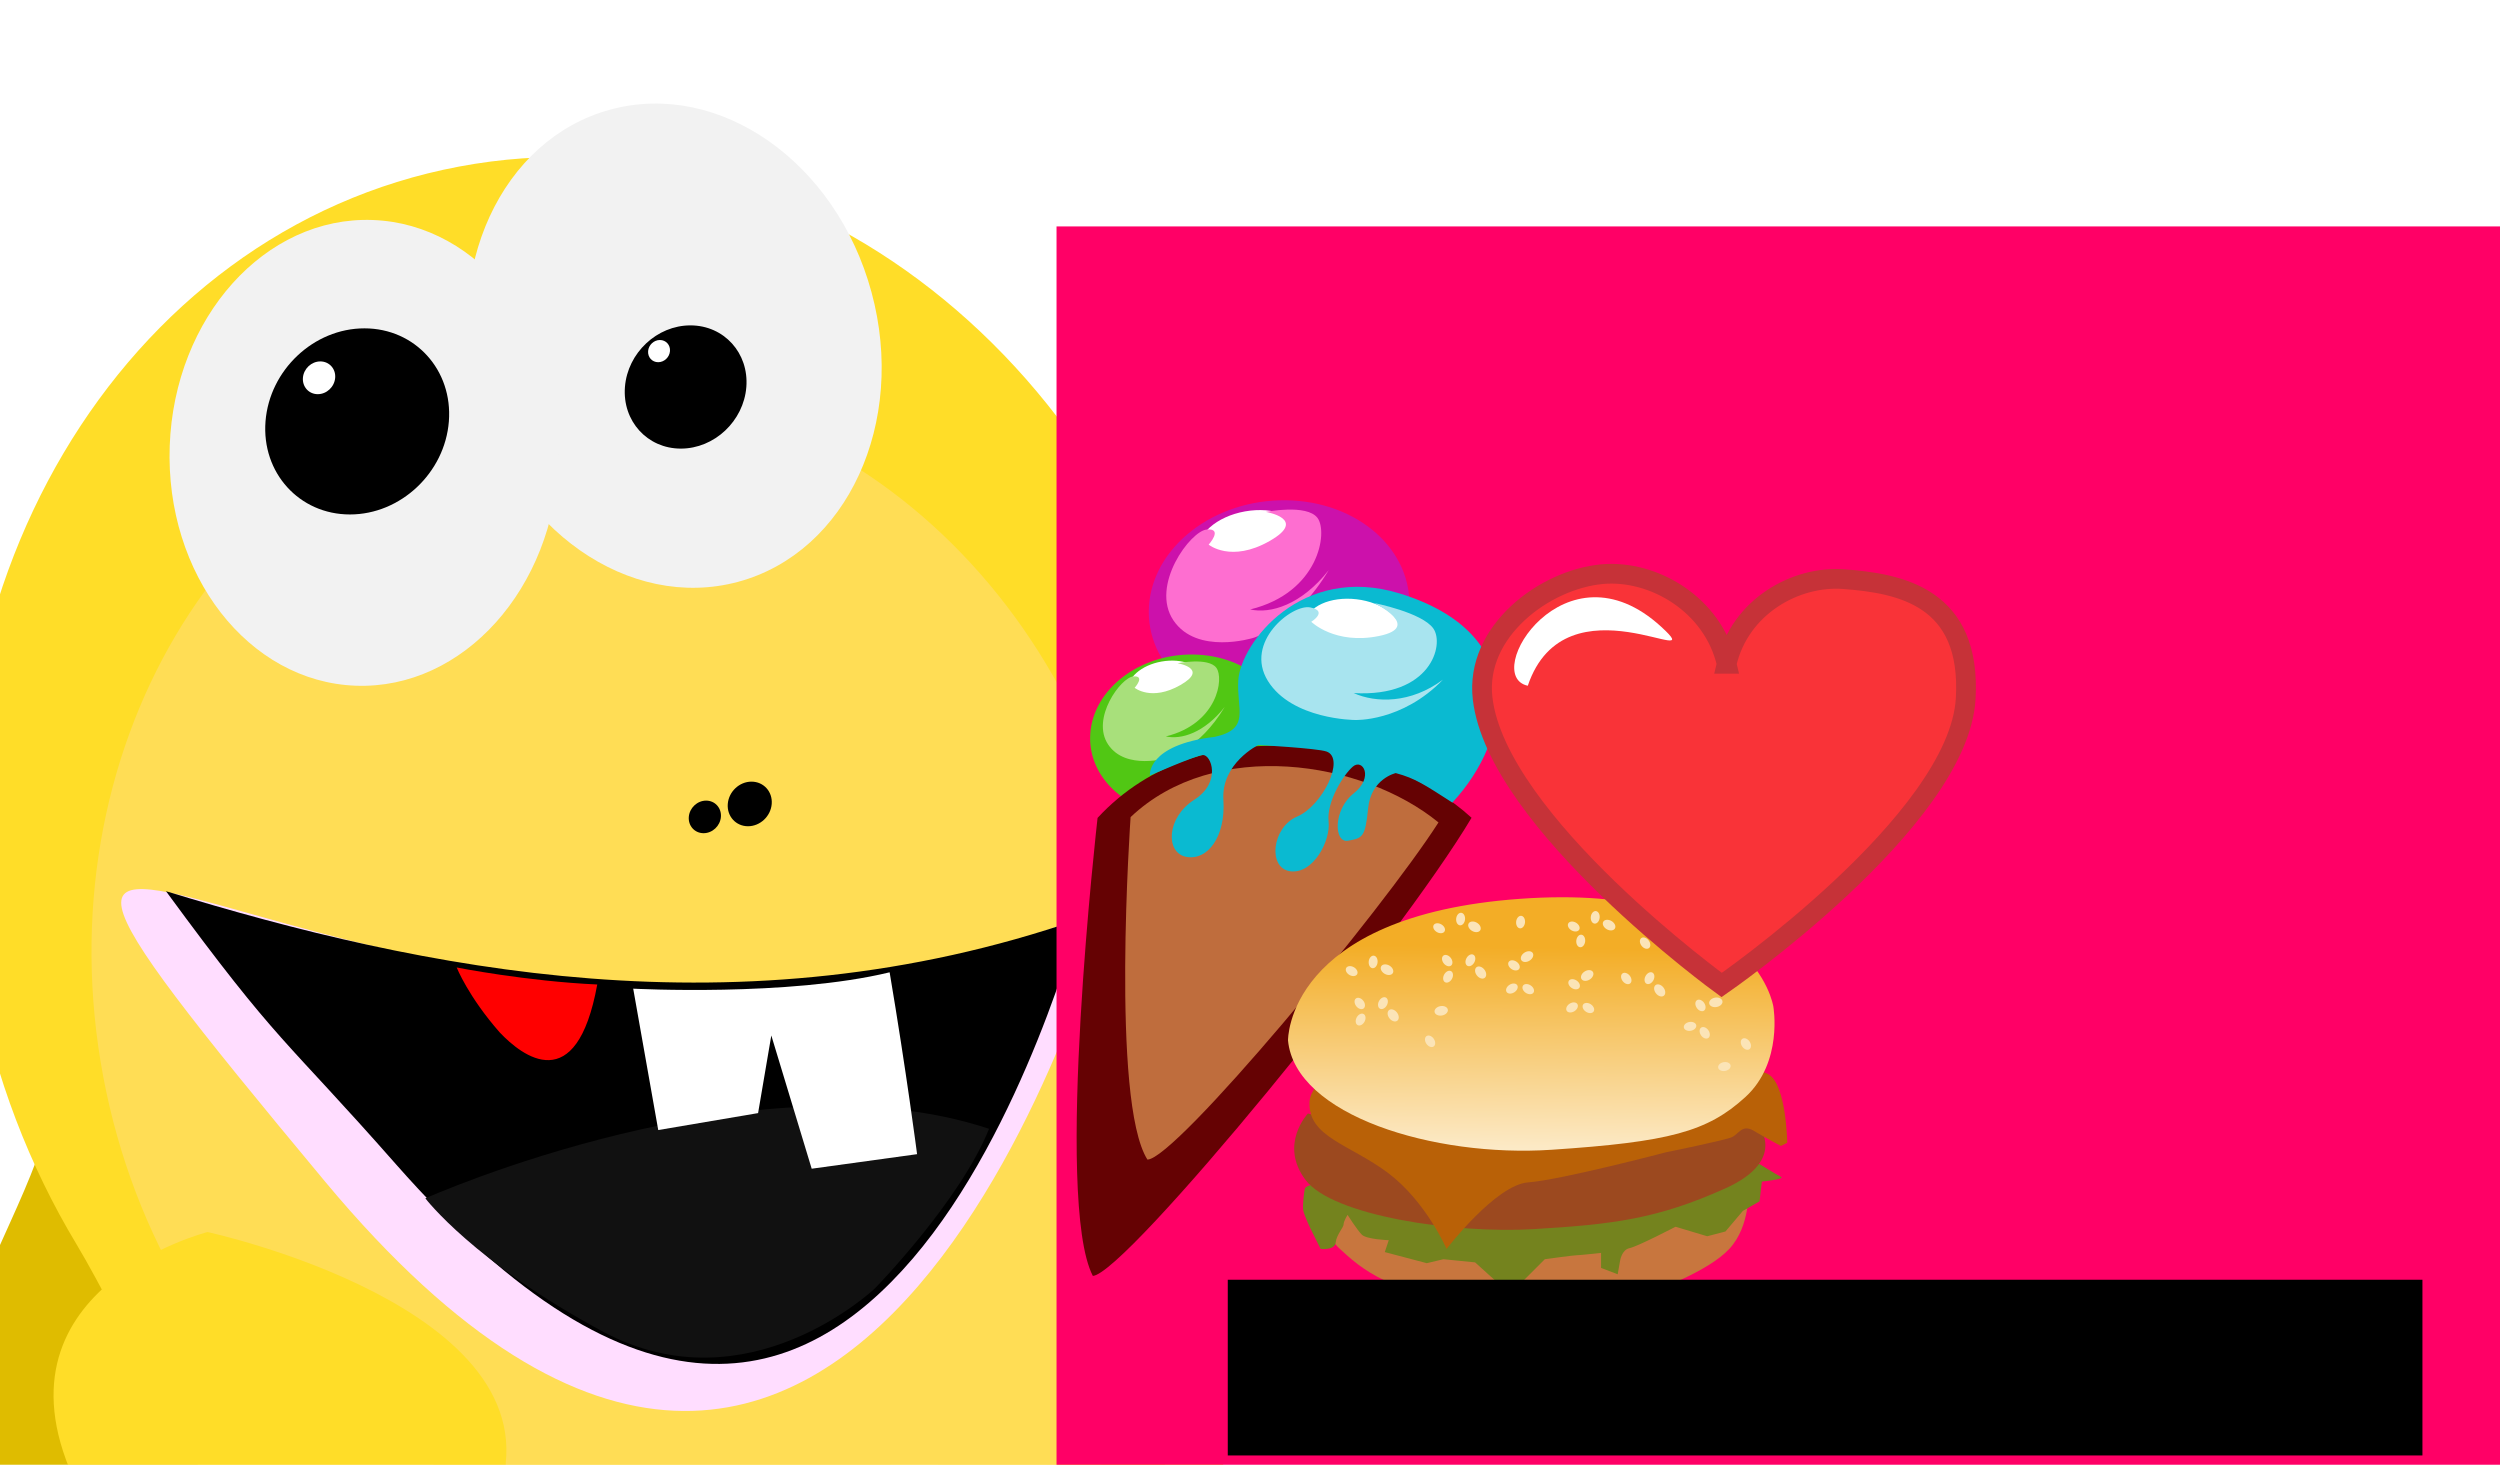 <?xml version="1.0" encoding="UTF-8" standalone="no"?>
<!-- Created with Inkscape (http://www.inkscape.org/) -->

<svg
   xmlns:dc="http://purl.org/dc/elements/1.1/"
   xmlns:cc="http://creativecommons.org/ns#"
   xmlns:rdf="http://www.w3.org/1999/02/22-rdf-syntax-ns#"
   xmlns:svg="http://www.w3.org/2000/svg"
   xmlns="http://www.w3.org/2000/svg"
   xmlns:xlink="http://www.w3.org/1999/xlink"
   xmlns:sodipodi="http://sodipodi.sourceforge.net/DTD/sodipodi-0.dtd"
   xmlns:inkscape="http://www.inkscape.org/namespaces/inkscape"
   width="1024"
   height="600"
   id="svg2985"
   version="1.1"
   inkscape:version="0.48.3.1 r9886"
   sodipodi:docname="presentacion.svg"
   inkscape:export-filename="/home/diego/Mis producciones/juego/pics/presentacion.png"
   inkscape:export-xdpi="90"
   inkscape:export-ydpi="90">
  <defs
     id="defs2987">
    <linearGradient
       id="linearGradient4566">
      <stop
         style="stop-color:#931be4;stop-opacity:1;"
         offset="0"
         id="stop4568" />
      <stop
         style="stop-color:#000000;stop-opacity:1;"
         offset="1"
         id="stop4570" />
    </linearGradient>
    <filter
       id="filter4347"
       inkscape:label="Drop Shadow"
       color-interpolation-filters="sRGB">
      <feFlood
         id="feFlood4349"
         flood-opacity="0.465"
         flood-color="rgb(0,0,0)"
         result="flood" />
      <feComposite
         id="feComposite4351"
         in2="SourceGraphic"
         in="flood"
         operator="in"
         result="composite1" />
      <feGaussianBlur
         id="feGaussianBlur4353"
         stdDeviation="1"
         result="blur" />
      <feOffset
         id="feOffset4355"
         dx="0.7"
         dy="1.2"
         result="offset" />
      <feComposite
         id="feComposite4357"
         in2="offset"
         in="SourceGraphic"
         operator="over"
         result="composite2" />
    </filter>
    <filter
       color-interpolation-filters="sRGB"
       id="filter4347-9"
       inkscape:label="Drop Shadow">
      <feFlood
         id="feFlood4349-7"
         flood-opacity="0.465"
         flood-color="rgb(0,0,0)"
         result="flood" />
      <feComposite
         id="feComposite4351-4"
         in2="SourceGraphic"
         in="flood"
         operator="in"
         result="composite1" />
      <feGaussianBlur
         id="feGaussianBlur4353-1"
         stdDeviation="1"
         result="blur" />
      <feOffset
         id="feOffset4355-5"
         dx="0.7"
         dy="1.2"
         result="offset" />
      <feComposite
         id="feComposite4357-5"
         in2="offset"
         in="SourceGraphic"
         operator="over"
         result="composite2" />
    </filter>
    <filter
       color-interpolation-filters="sRGB"
       id="filter4347-1"
       inkscape:label="Drop Shadow">
      <feFlood
         id="feFlood4349-9"
         flood-opacity="0.465"
         flood-color="rgb(0,0,0)"
         result="flood" />
      <feComposite
         id="feComposite4351-2"
         in2="SourceGraphic"
         in="flood"
         operator="in"
         result="composite1" />
      <feGaussianBlur
         id="feGaussianBlur4353-2"
         stdDeviation="1"
         result="blur" />
      <feOffset
         id="feOffset4355-7"
         dx="0.7"
         dy="1.2"
         result="offset" />
      <feComposite
         id="feComposite4357-6"
         in2="offset"
         in="SourceGraphic"
         operator="over"
         result="composite2" />
    </filter>
    <linearGradient
       inkscape:collect="always"
       xlink:href="#linearGradient4566"
       id="linearGradient4572"
       x1="529.362"
       y1="715.197"
       x2="526.829"
       y2="360.6"
       gradientUnits="userSpaceOnUse"
       gradientTransform="matrix(1.061,0,0,1.061,-18.565,49.621)" />
    <linearGradient
       inkscape:collect="always"
       xlink:href="#linearGradient4566"
       id="linearGradient4582"
       x1="0"
       y1="351.736"
       x2="182.364"
       y2="351.736"
       gradientUnits="userSpaceOnUse"
       gradientTransform="matrix(1.061,0,0,1.061,-18.565,49.621)" />
    <linearGradient
       inkscape:collect="always"
       xlink:href="#linearGradient4566-6"
       id="linearGradient4582-0"
       x1="0"
       y1="351.736"
       x2="182.364"
       y2="351.736"
       gradientUnits="userSpaceOnUse" />
    <linearGradient
       id="linearGradient4566-6">
      <stop
         style="stop-color:#931be4;stop-opacity:1;"
         offset="0"
         id="stop4568-2" />
      <stop
         style="stop-color:#000000;stop-opacity:1;"
         offset="1"
         id="stop4570-9" />
    </linearGradient>
    <linearGradient
       inkscape:collect="always"
       xlink:href="#linearGradient4566-6"
       id="linearGradient4626"
       x1="1081.52"
       y1="-148.499"
       x2="30.394"
       y2="750.657"
       gradientUnits="userSpaceOnUse"
       gradientTransform="matrix(1.061,0,0,1.061,-18.565,49.621)" />
    <linearGradient
       inkscape:collect="always"
       xlink:href="#linearGradient4566-4"
       id="linearGradient4582-3"
       x1="0"
       y1="351.736"
       x2="182.364"
       y2="351.736"
       gradientUnits="userSpaceOnUse"
       gradientTransform="matrix(1.061,0,0,1.061,-18.565,49.621)" />
    <linearGradient
       id="linearGradient4566-4">
      <stop
         style="stop-color:#931be4;stop-opacity:1;"
         offset="0"
         id="stop4568-9" />
      <stop
         style="stop-color:#000000;stop-opacity:1;"
         offset="1"
         id="stop4570-5" />
    </linearGradient>
    <linearGradient
       y2="361.336"
       x2="233.565"
       y1="351.736"
       x1="0"
       gradientTransform="matrix(-1.061,0,0,1.061,1081.028,50.341)"
       gradientUnits="userSpaceOnUse"
       id="linearGradient4643"
       xlink:href="#linearGradient4566-4"
       inkscape:collect="always" />
    <filter
       color-interpolation-filters="sRGB"
       inkscape:collect="always"
       id="filter3897"
       x="-0.102"
       width="1.204"
       y="-0.095"
       height="1.19">
      <feGaussianBlur
         inkscape:collect="always"
         stdDeviation="2.455"
         id="feGaussianBlur3899" />
    </filter>
    <filter
       color-interpolation-filters="sRGB"
       inkscape:collect="always"
       id="filter3947">
      <feGaussianBlur
         inkscape:collect="always"
         stdDeviation="1.499"
         id="feGaussianBlur3949" />
    </filter>
    <linearGradient
       y2="393.791"
       x2="377.857"
       y1="148.076"
       x1="381.429"
       gradientTransform="translate(1.429,41.429)"
       gradientUnits="userSpaceOnUse"
       id="linearGradient4682"
       xlink:href="#linearGradient4453"
       inkscape:collect="always" />
    <linearGradient
       gradientTransform="translate(1.429,41.429)"
       gradientUnits="userSpaceOnUse"
       y2="393.791"
       x2="377.857"
       y1="148.076"
       x1="381.429"
       id="linearGradient4459"
       xlink:href="#linearGradient4453"
       inkscape:collect="always" />
    <linearGradient
       id="linearGradient4453">
      <stop
         id="stop4455"
         offset="0"
         style="stop-color:#f3ad26;stop-opacity:1;" />
      <stop
         id="stop4457"
         offset="1"
         style="stop-color:#ffffff;stop-opacity:1;" />
    </linearGradient>
    <linearGradient
       gradientTransform="translate(1.429,41.429)"
       gradientUnits="userSpaceOnUse"
       y2="393.791"
       x2="377.857"
       y1="148.076"
       x1="381.429"
       id="linearGradient4459-5"
       xlink:href="#linearGradient4453-9"
       inkscape:collect="always" />
    <linearGradient
       id="linearGradient4453-9">
      <stop
         id="stop4455-2"
         offset="0"
         style="stop-color:#f3ad26;stop-opacity:1;" />
      <stop
         id="stop4457-4"
         offset="1"
         style="stop-color:#ffffff;stop-opacity:1;" />
    </linearGradient>
    <linearGradient
       y2="393.791"
       x2="377.857"
       y1="148.076"
       x1="381.429"
       gradientTransform="translate(1.429,41.429)"
       gradientUnits="userSpaceOnUse"
       id="linearGradient4682-85"
       xlink:href="#linearGradient4453-5"
       inkscape:collect="always" />
    <linearGradient
       gradientTransform="translate(1.429,41.429)"
       gradientUnits="userSpaceOnUse"
       y2="393.791"
       x2="377.857"
       y1="148.076"
       x1="381.429"
       id="linearGradient4459-2"
       xlink:href="#linearGradient4453-5"
       inkscape:collect="always" />
    <linearGradient
       id="linearGradient4453-5">
      <stop
         id="stop4455-8"
         offset="0"
         style="stop-color:#f3ad26;stop-opacity:1;" />
      <stop
         id="stop4457-6"
         offset="1"
         style="stop-color:#ffffff;stop-opacity:1;" />
    </linearGradient>
    <filter
       id="filter3411"
       style="color-interpolation-filters:sRGB;"
       inkscape:label="Drop Shadow">
      <feFlood
         id="feFlood3413"
         flood-opacity="0.594"
         flood-color="rgb(0,0,0)"
         result="flood" />
      <feComposite
         id="feComposite3415"
         in2="SourceGraphic"
         in="flood"
         operator="in"
         result="composite1" />
      <feGaussianBlur
         id="feGaussianBlur3417"
         in="composite"
         stdDeviation="1"
         result="blur" />
      <feOffset
         id="feOffset3419"
         dx="3.2"
         dy="3.9"
         result="offset" />
      <feComposite
         id="feComposite3421"
         in2="offset"
         in="SourceGraphic"
         operator="over"
         result="composite2" />
    </filter>
    <linearGradient
       inkscape:collect="always"
       xlink:href="#linearGradient4453-9"
       id="linearGradient3252"
       gradientUnits="userSpaceOnUse"
       gradientTransform="translate(1.429,41.429)"
       x1="381.429"
       y1="148.076"
       x2="377.857"
       y2="393.791" />
    <filter
       id="filter3353"
       style="color-interpolation-filters:sRGB;"
       inkscape:label="Drop Shadow">
      <feFlood
         id="feFlood3355"
         flood-opacity="0.731"
         flood-color="rgb(0,0,0)"
         result="flood" />
      <feComposite
         id="feComposite3357"
         in2="SourceGraphic"
         in="flood"
         operator="in"
         result="composite1" />
      <feGaussianBlur
         id="feGaussianBlur3359"
         in="composite"
         stdDeviation="12"
         result="blur" />
      <feOffset
         id="feOffset3361"
         dx="2"
         dy="6"
         result="offset" />
      <feComposite
         id="feComposite3363"
         in2="offset"
         in="SourceGraphic"
         operator="over"
         result="composite2" />
    </filter>
  </defs>
  <sodipodi:namedview
     id="base"
     pagecolor="#ffffff"
     bordercolor="#666666"
     borderopacity="1.0"
     inkscape:pageopacity="0.0"
     inkscape:pageshadow="2"
     inkscape:zoom="0.31361056"
     inkscape:cx="480.81096"
     inkscape:cy="246.15532"
     inkscape:current-layer="g3145"
     inkscape:document-units="px"
     showgrid="false"
     inkscape:window-width="1278"
     inkscape:window-height="727"
     inkscape:window-x="0"
     inkscape:window-y="25"
     inkscape:window-maximized="1"
     showguides="true"
     inkscape:guide-bbox="true"
     inkscape:snap-from-guide="false"
     objecttolerance="5"
     gridtolerance="10"
     guidetolerance="5">
    <sodipodi:guide
       orientation="1,0"
       position="0,337.999"
       id="guide3254" />
    <sodipodi:guide
       orientation="0,1"
       position="158.636,0.797"
       id="guide3258" />
    <sodipodi:guide
       orientation="1,0"
       position="1024.36,382.64"
       id="guide3260" />
    <sodipodi:guide
       orientation="0,1"
       position="424.093,602.658"
       id="guide3149" />
  </sodipodi:namedview>
  <g
     id="layer1"
     inkscape:label="Layer 1"
     inkscape:groupmode="layer"
     transform="translate(0,-168)">
    <g
       id="g3145"
       transform="translate(-0.447,18.537)">
      <g
         transform="matrix(1.828,-0.344,0.344,1.828,-870.91,-130.06)"
         id="g3074"
         style="filter:url(#filter3353)">
        <path
           style="fill:#ffdd28;fill-opacity:1;stroke:none"
           d="m 616.428,500.139 c 0,0 43.588,3.21 32.691,49.754 -10.897,46.544 -19.07,56.173 -19.07,56.173 l -5.448,33.704 c 0,0 36.777,20.864 17.708,38.519 -19.07,17.655 -29.967,8.025 -34.053,8.025 -36.887,5.362 -82.495,5.025 -64.019,-27.284 18.172,-36.662 36.648,-68.408 27.242,-91.482 -16.345,-36.914 44.95,-67.408 44.95,-67.408 z"
           id="path3784"
           inkscape:connector-curvature="0"
           sodipodi:nodetypes="csccscccc" />
        <path
           style="fill:#ffce05;fill-opacity:1;stroke:none;filter:url(#filter3947)"
           d="m 590.158,574.445 -2.889,13.619 -2.063,6.19 28.889,-7.016 c 0,0 14.857,-7.016 17.333,-9.079 2.476,-2.063 19.397,-18.571 20.635,-21.048 1.238,-2.476 11.556,-23.936 11.556,-23.936 0,0 13.206,-25.587 13.206,-28.889 0,-3.302 3.714,-9.079 1.238,-21.048 -2.476,-11.968 -6.19,-17.333 -6.19,-17.333 0,0 -9.079,12.794 -9.492,14.444 -0.413,1.651 -8.667,41.27 -21.46,54.889 -12.794,13.619 -28.063,25.587 -31.365,28.063 -3.302,2.476 -19.397,11.143 -19.397,11.143 z"
           id="path3901"
           inkscape:connector-curvature="0"
           transform="matrix(0.896,0,0,0.846,39.057,120.947)" />
        <path
           style="fill:#dfbc00;fill-opacity:1;stroke:none"
           d="m 547.681,603.542 c -16.174,19.851 -116.484,33.234 -151.797,4.485 -35.313,-28.749 -36.904,-54.113 -29.308,-85.282 7.596,-31.17 62.8,-61.589 15.547,-109.86 -47.253,-48.271 -80.897,21.263 -80.897,21.263 0,0 1.933,-33.957 15.418,-49.088 15.356,-17.229 45.959,-27.926 71.802,-9.935 25.844,17.991 65.397,46.698 48.303,110.112 -12.012,44.564 121.561,-2.627 142.602,42.264 11.442,24.412 -31.671,76.041 -31.671,76.041 z"
           id="path4079"
           inkscape:connector-curvature="0"
           sodipodi:nodetypes="cssscssssc" />
        <path
           style="fill:#ffdd28;fill-opacity:1;fill-rule:evenodd;stroke:none"
           d="m 660.647,439.666 c 0,21.623 -3.848,42.222 -10.806,60.959 -6.958,18.736 -16.072,64.257 -28.514,78.427 -12.442,14.17 -30.122,22.773 -46.574,30.697 -16.451,7.925 -30.719,3.713 -49.705,3.713 -18.986,0 -40.893,7.077 -57.344,-0.848 -16.451,-7.925 -28.402,-19.392 -40.844,-33.562 -12.442,-14.17 -23.466,-59.691 -30.424,-78.427 -6.958,-18.736 -10.806,-39.336 -10.806,-60.959 0,-21.623 3.848,-42.222 10.806,-60.959 6.958,-18.736 17.027,-35.609 29.469,-49.779 12.442,-14.17 27.257,-25.637 43.709,-33.562 16.451,-7.925 34.539,-12.307 53.525,-12.307 18.986,0 37.073,4.382 53.525,12.307 16.451,7.925 31.267,19.392 43.709,33.562 12.442,14.17 22.511,31.043 29.469,49.779 6.958,18.736 10.806,39.336 10.806,60.959 z"
           id="path2993"
           inkscape:connector-curvature="0"
           sodipodi:nodetypes="sssssssssssssssss" />
        <path
           style="fill:#ffdd55;fill-opacity:1;fill-rule:evenodd;stroke:none"
           d="m 638.934,465.516 c 0,18.072 -3.216,35.289 -9.032,50.949 -5.816,15.66 -13.433,53.706 -23.832,65.549 -10.399,11.843 -25.176,19.033 -38.926,25.657 -13.75,6.624 -25.675,3.103 -41.543,3.103 -15.868,0 -34.178,5.915 -47.928,-0.709 -13.75,-6.623 -23.738,-16.208 -34.137,-28.051 -10.399,-11.843 -19.613,-49.889 -25.428,-65.549 -5.816,-15.66 -9.032,-32.877 -9.032,-50.949 0,-18.072 3.216,-35.289 9.032,-50.949 5.816,-15.66 14.231,-29.762 24.63,-41.606 10.399,-11.843 22.782,-21.428 36.532,-28.051 13.75,-6.623 28.867,-10.286 44.736,-10.286 15.868,0 30.986,3.663 44.736,10.286 13.75,6.624 26.133,16.208 36.532,28.051 10.399,11.843 18.815,25.946 24.63,41.606 5.816,15.66 9.032,32.877 9.032,50.949 z"
           id="path2993-9"
           inkscape:connector-curvature="0"
           sodipodi:nodetypes="sssssssssssssssss" />
        <path
           style="fill:#ffd11b;fill-opacity:1;stroke:none;filter:url(#filter3897)"
           d="m 469.654,482.998 c 0,0 5.778,46.635 27.651,54.063 21.873,7.428 8.667,5.778 8.667,5.778 0,0 -28.889,5.365 -40.444,-0.825 -11.556,-6.19 -12.794,-21.873 -13.206,-25.587 -0.413,-3.714 0.413,-28.889 0.825,-30.54 0.413,-1.651 16.508,-2.889 16.508,-2.889 z"
           id="path3891"
           inkscape:connector-curvature="0"
           transform="matrix(0.896,0,0,0.896,58.655,127.596)" />
        <path
           style="fill:#ffdd28;fill-opacity:1;stroke:none"
           d="m 425.321,503.388 c 0,0 -51.359,3.21 -38.519,49.754 12.84,46.544 22.469,56.173 22.469,56.173 l 6.42,33.704 c 0,0 -43.334,20.864 -20.864,38.519 22.469,17.654 35.309,8.025 40.124,8.025 43.464,5.362 97.202,5.025 75.433,-27.284 -21.412,-36.662 -43.182,-68.408 -32.099,-91.482 19.259,-36.914 -52.964,-67.408 -52.964,-67.408 z"
           id="path3784-7"
           inkscape:connector-curvature="0"
           sodipodi:nodetypes="csccscccc" />
        <path
           style="fill:#f2f2f2;fill-opacity:1;stroke:none"
           d="m 607.279,327.062 c 1.165,14.828 -2.801,28.647 -10.155,39.002 -7.354,10.355 -18.095,17.246 -30.481,18.219 -12.386,0.973 -24.071,-4.157 -32.951,-13.237 -8.88,-9.08 -14.955,-22.11 -16.119,-36.938 -1.165,-14.828 2.801,-28.647 10.155,-39.002 7.354,-10.355 18.095,-17.246 30.481,-18.219 12.386,-0.973 24.071,4.157 32.951,13.237 8.88,9.08 14.955,22.11 16.119,36.938 z"
           id="path3804"
           inkscape:connector-curvature="0"
           sodipodi:nodetypes="sssssssss" />
        <path
           style="fill:#f2f2f2;fill-opacity:1;stroke:none"
           d="m 532.761,350.596 c -3.123,13.82 -10.63,25.275 -20.242,32.622 -9.612,7.347 -21.329,10.587 -32.873,7.979 -11.544,-2.609 -20.729,-10.572 -26.248,-21.339 -5.518,-10.766 -7.37,-24.336 -4.247,-38.156 3.123,-13.82 10.63,-25.275 20.242,-32.622 9.612,-7.347 21.329,-10.587 32.873,-7.979 11.544,2.609 20.729,10.572 26.248,21.339 5.518,10.766 7.37,24.336 4.247,38.156 z"
           id="path3804-3"
           inkscape:connector-curvature="0"
           sodipodi:nodetypes="sssssssss" />
        <path
           style="fill:#000000;fill-opacity:1;stroke:none"
           d="m 576.329,342.466 c -0.981,3.628 -3.34,6.634 -6.36,8.563 -3.02,1.929 -6.701,2.779 -10.328,2.094 -3.627,-0.685 -6.513,-2.775 -8.247,-5.601 -1.734,-2.826 -2.316,-6.388 -1.334,-10.016 0.981,-3.628 3.34,-6.634 6.36,-8.563 3.02,-1.929 6.701,-2.779 10.328,-2.094 3.627,0.685 6.513,2.775 8.247,5.601 1.734,2.826 2.316,6.388 1.334,10.016 z"
           id="path3804-3-6"
           inkscape:connector-curvature="0"
           sodipodi:nodetypes="sssssssss" />
        <path
           style="fill:#000000;fill-opacity:1;stroke:none"
           d="m 510.552,337.803 c -1.482,5.479 -5.044,10.02 -9.605,12.933 -4.561,2.913 -10.121,4.197 -15.599,3.163 -5.478,-1.034 -9.836,-4.191 -12.455,-8.46 -2.619,-4.268 -3.497,-9.648 -2.015,-15.127 1.482,-5.479 5.044,-10.02 9.605,-12.933 4.561,-2.913 10.121,-4.197 15.599,-3.163 5.478,1.034 9.836,4.191 12.455,8.46 2.619,4.268 3.497,9.648 2.015,15.127 z"
           id="path3804-3-6-2"
           inkscape:connector-curvature="0"
           sodipodi:nodetypes="sssssssss" />
        <path
           style="fill:#ffddff;fill-opacity:1;stroke:none"
           d="M 633.592,469.588 C 469.061,505.594 362.816,335.729 452.799,497.243 542.782,658.758 633.592,469.588 633.592,469.588 z"
           id="path3861"
           inkscape:connector-curvature="0"
           sodipodi:nodetypes="csc" />
        <path
           style="fill:#000000;fill-opacity:1;stroke:none"
           d="m 626.64,471.19 c -78.307,11.575 -144.487,-16.019 -196.436,-43.257 18.27,38.165 19.474,36.159 38.62,68.413 41.399,69.743 78.763,64.987 108.014,41.506 29.251,-23.481 49.803,-66.662 49.803,-66.662 z"
           id="path3861-8"
           inkscape:connector-curvature="0"
           sodipodi:nodetypes="ccssc" />
        <path
           style="fill:#ff0000;fill-opacity:1;stroke:none"
           d="m 490.008,456.284 c 0,0 14.487,5.811 29.726,9.406 -9.135,23.857 -19.18,12.42 -23.051,6.41 -5.353,-9.023 -6.675,-15.815 -6.675,-15.815 z"
           id="path4023-9"
           inkscape:connector-curvature="0"
           sodipodi:nodetypes="cccc"
           inkscape:transform-center-x="6.1989162"
           inkscape:transform-center-y="11.745422" />
        <path
           style="fill:#111111;fill-opacity:1;stroke:none"
           d="m 473.824,504.966 c 0,0 77.354,-18.459 124.821,7.911 -9.23,14.504 -31.205,29.887 -31.205,29.887 0,0 -32.463,20.992 -60.652,-1.758 -25.052,-20.217 -32.963,-36.04 -32.963,-36.04 z"
           id="path4023"
           inkscape:connector-curvature="0"
           sodipodi:nodetypes="cccsc" />
        <path
           style="fill:#ffffff;fill-opacity:1;stroke:none"
           d="m 487.726,323.725 c -0.261,0.964 -0.888,1.763 -1.69,2.276 -0.803,0.513 -1.781,0.739 -2.745,0.557 -0.964,-0.182 -1.731,-0.738 -2.192,-1.489 -0.461,-0.751 -0.615,-1.698 -0.355,-2.662 0.261,-0.964 0.888,-1.763 1.69,-2.276 0.803,-0.513 1.781,-0.739 2.745,-0.557 0.964,0.182 1.731,0.738 2.192,1.489 0.461,0.751 0.615,1.698 0.355,2.662 z"
           id="path3804-3-6-2-8"
           inkscape:connector-curvature="0"
           sodipodi:nodetypes="sssssssss"
           inkscape:transform-center-x="-2.6044817"
           inkscape:transform-center-y="11.405817" />
        <path
           style="fill:#ffffff;fill-opacity:1;stroke:none"
           d="m 561.267,331.584 c -0.177,0.654 -0.602,1.195 -1.146,1.543 -0.544,0.347 -1.207,0.501 -1.861,0.377 -0.653,-0.123 -1.173,-0.5 -1.486,-1.009 -0.312,-0.509 -0.417,-1.151 -0.24,-1.805 0.177,-0.654 0.602,-1.195 1.146,-1.543 0.544,-0.347 1.207,-0.501 1.861,-0.377 0.653,0.123 1.173,0.5 1.486,1.009 0.312,0.509 0.417,1.151 0.24,1.805 z"
           id="path3804-3-6-2-8-3"
           inkscape:connector-curvature="0"
           sodipodi:nodetypes="sssssssss"
           inkscape:transform-center-x="-1.765433"
           inkscape:transform-center-y="7.7313597" />
        <path
           style="fill:#000000;fill-opacity:1;stroke:none"
           d="m 553.317,434.46 c -0.259,0.959 -0.883,1.754 -1.682,2.264 -0.798,0.51 -1.772,0.735 -2.731,0.554 -0.959,-0.181 -1.722,-0.734 -2.181,-1.481 -0.458,-0.747 -0.612,-1.689 -0.353,-2.648 0.259,-0.959 0.883,-1.754 1.682,-2.264 0.798,-0.51 1.772,-0.735 2.731,-0.554 0.959,0.181 1.722,0.734 2.18,1.481 0.458,0.747 0.612,1.689 0.353,2.648 z"
           id="path3804-3-6-1"
           inkscape:connector-curvature="0"
           sodipodi:nodetypes="sssssssss" />
        <path
           style="fill:#000000;fill-opacity:1;stroke:none"
           d="m 564.841,433.724 c -0.355,1.313 -1.209,2.401 -2.302,3.1 -1.093,0.698 -2.426,1.006 -3.738,0.758 -1.313,-0.248 -2.357,-1.005 -2.985,-2.027 -0.628,-1.023 -0.838,-2.312 -0.483,-3.625 0.355,-1.313 1.209,-2.401 2.302,-3.1 1.093,-0.698 2.426,-1.006 3.739,-0.758 1.313,0.248 2.357,1.005 2.985,2.027 0.628,1.023 0.838,2.312 0.483,3.625 z"
           id="path3804-3-6-1-3"
           inkscape:connector-curvature="0"
           sodipodi:nodetypes="sssssssss" />
        <path
           style="fill:#ffffff;fill-opacity:1;stroke:none"
           d="m 527.345,468.058 -0.34,31.615 22.297,0.398 6.023,-16.259 3.312,30.476 23.4,1.145 c 0,0 1.057,-18.484 1.466,-40.474 -22.87,1.192 -56.158,-6.902 -56.158,-6.902 z"
           id="path3881"
           inkscape:connector-curvature="0"
           sodipodi:nodetypes="cccccccc" />
      </g>
      <flowRoot
         transform="matrix(2.327,0,0,2.327,-959.305,1043.313)"
         style="font-size:40px;font-style:normal;font-weight:normal;line-height:125%;letter-spacing:0px;word-spacing:0px;fill:#ff0066;fill-opacity:1;stroke:none;filter:url(#filter3411);font-family:Sans"
         id="flowRoot3096"
         xml:space="preserve"><flowRegion
           id="flowRegion3098"><rect
             style="fill:#ff0066;fill-opacity:1"
             y="-369.621"
             x="595.213"
             height="652.814"
             width="1828.841"
             id="rect3100" /></flowRegion><flowPara
           style="font-size:56px;font-style:normal;font-variant:normal;font-weight:normal;font-stretch:normal;fill:#ff0066;fill-opacity:1;font-family:Aldo the Apache;-inkscape-font-specification:Aldo the Apache"
           id="flowPara3102">OSO GORDO</flowPara></flowRoot>      <g
         inkscape:label="Capa 1"
         id="layer1-0"
         transform="matrix(3.098,1.144,-1.144,3.098,1454.849,-2625.506)">
        <g
           transform="matrix(0.237,0,0,0.237,-23.881,887.182)"
           id="g3920">
          <path
             transform="matrix(0.951,-0.337,0.309,1.037,-150.135,321.281)"
             d="m 526.429,121.648 c 0,28.798 -30.221,52.143 -67.5,52.143 -37.279,0 -67.5,-23.345 -67.5,-52.143 0,-28.798 30.221,-52.143 67.5,-52.143 37.279,0 67.5,23.345 67.5,52.143 z"
             sodipodi:ry="52.142857"
             sodipodi:rx="67.5"
             sodipodi:cy="121.6479"
             sodipodi:cx="458.92856"
             id="path3007"
             style="fill:#cc11ab;fill-opacity:1;stroke:none"
             sodipodi:type="arc" />
          <path
             transform="matrix(0.863,-0.505,0.505,0.863,-63.832,270.36)"
             d="m 342.143,179.148 c 0,9.271 -12.312,16.786 -27.5,16.786 -15.188,0 -27.5,-7.515 -27.5,-16.786 0,-9.27 12.312,-16.786 27.5,-16.786 15.188,0 27.5,7.515 27.5,16.786 z"
             sodipodi:ry="16.785715"
             sodipodi:rx="27.5"
             sodipodi:cy="179.1479"
             sodipodi:cx="314.64285"
             id="path3854"
             style="fill:#ffffff;fill-opacity:1;stroke:none"
             sodipodi:type="arc" />
          <path
             sodipodi:nodetypes="cscccsscsc"
             inkscape:connector-curvature="0"
             id="path3781"
             d="m 300,248.076 c 0,0 18.571,-11.429 26.429,-6.429 7.857,5 14.286,36.429 -16.429,57.143 10.714,-1.429 24.286,-11.429 31.429,-33.571 -6.429,34.286 -25,47.143 -25,47.143 0,0 -24.286,18.571 -42.143,5.714 -17.857,-12.857 -7.857,-47.143 0,-50.714 7.857,-3.571 3.571,7.143 3.571,7.143 0,0 14.286,5 29.286,-12.857 C 322.143,243.791 300,248.076 300,248.076 z"
             style="fill:#fe6ed0;fill-opacity:1;stroke:none" />
          <path
             transform="matrix(0.714,-0.253,0.232,0.778,-53.652,393.293)"
             d="m 526.429,121.648 c 0,28.798 -30.221,52.143 -67.5,52.143 -37.279,0 -67.5,-23.345 -67.5,-52.143 0,-28.798 30.221,-52.143 67.5,-52.143 37.279,0 67.5,23.345 67.5,52.143 z"
             sodipodi:ry="52.142857"
             sodipodi:rx="67.5"
             sodipodi:cy="121.6479"
             sodipodi:cx="458.92856"
             id="path3007-3"
             style="fill:#51c714;fill-opacity:1;stroke:none"
             sodipodi:type="arc" />
          <path
             transform="matrix(0.617,-0.361,0.361,0.617,23.173,353.844)"
             d="m 342.143,179.148 c 0,9.271 -12.312,16.786 -27.5,16.786 -15.188,0 -27.5,-7.515 -27.5,-16.786 0,-9.27 12.312,-16.786 27.5,-16.786 15.188,0 27.5,7.515 27.5,16.786 z"
             sodipodi:ry="16.785715"
             sodipodi:rx="27.5"
             sodipodi:cy="179.1479"
             sodipodi:cx="314.64285"
             id="path3854-0"
             style="fill:#ffffff;fill-opacity:1;stroke:none"
             sodipodi:type="arc" />
          <path
             sodipodi:nodetypes="cscccsscsc"
             inkscape:connector-curvature="0"
             id="path3781-7"
             d="m 284.087,338.367 c 0,0 13.934,-8.575 19.83,-4.823 5.895,3.752 10.719,27.333 -12.326,42.875 8.039,-1.072 18.222,-8.575 23.581,-25.189 -4.823,25.725 -18.758,35.372 -18.758,35.372 0,0 -18.222,13.934 -31.62,4.287 -13.398,-9.647 -5.895,-35.372 0,-38.051 5.895,-2.68 2.68,5.359 2.68,5.359 0,0 10.719,3.752 21.973,-9.647 11.255,-13.398 -5.359,-10.183 -5.359,-10.183 z"
             style="fill:#a8e07b;fill-opacity:1;stroke:none" />
          <g
             transform="translate(-263.571,45.714)"
             id="g3827">
            <path
               style="fill:#650203;fill-opacity:1;stroke:none"
               d="m 536.429,383.076 c 0,0 47.857,195.714 80.714,225.714 C 632.913,601.785 706.626,388.081 720,315.219 664.286,292.362 567.143,308.791 536.429,383.076 z"
               id="path3807"
               inkscape:connector-curvature="0"
               sodipodi:nodetypes="cccc" />
            <path
               style="fill:#bf6d3d;fill-opacity:1;stroke:none"
               d="m 552.5,376.703 c 0,0 41.705,143.14 70.339,165.082 13.743,-5.124 70.123,-164.992 81.778,-218.282 C 656.064,306.785 579.266,322.372 552.5,376.703 z"
               id="path3807-1"
               inkscape:connector-curvature="0"
               sodipodi:nodetypes="cccc" />
          </g>
          <g
             transform="matrix(0.915,0,0,0.915,-149,93.722)"
             id="g3892">
            <path
               style="fill:#0abad1;fill-opacity:1;stroke:none"
               d="m 480.714,333.076 c 0,0 -7.857,-15.714 27.143,-33.571 17.857,-11.429 6.139,-19.114 1.429,-35 -6.125,-20.659 10.99,-75.293 69.286,-78.571 77.585,-4.363 89.086,55.321 69.8,101.749 -18.605,-4.087 -24.537,-5.667 -36.228,-4.606 0,0 -12.143,7.857 -7.857,24.286 4.286,16.429 2.857,17.143 -4.286,21.429 -7.143,4.286 -14.286,-13.571 -6.429,-26.429 7.857,-12.857 -2.143,-20.714 -5.714,-14.286 -3.571,6.429 -7.143,24.286 -2.143,34.286 5,10 2.143,31.429 -10.714,34.286 -12.857,2.857 -18.571,-20 -7.143,-30.714 11.429,-10.714 14.571,-40.895 2.857,-40.714 -5.581,0.086 -37.857,10 -37.857,10 0,0 -16.429,17.143 -7.857,36.429 8.571,19.286 3.571,35.714 -8.571,37.857 -12.143,2.143 -18.571,-17.143 -7.143,-32.143 11.429,-15 0,-27.857 -4.286,-25.714 -4.286,2.143 -24.286,21.429 -24.286,21.429 z"
               id="path3831"
               inkscape:connector-curvature="0"
               sodipodi:nodetypes="ccssccsssssssscssssc" />
            <path
               sodipodi:type="arc"
               style="fill:#ffffff;fill-opacity:1;stroke:none"
               id="path3854-03"
               sodipodi:cx="314.64285"
               sodipodi:cy="179.1479"
               sodipodi:rx="27.5"
               sodipodi:ry="16.785715"
               d="m 342.143,179.148 c 0,9.271 -12.312,16.786 -27.5,16.786 -15.188,0 -27.5,-7.515 -27.5,-16.786 0,-9.27 12.312,-16.786 27.5,-16.786 15.188,0 27.5,7.515 27.5,16.786 z"
               transform="matrix(0.972,-0.234,0.234,0.972,212.842,113.396)" />
            <path
               style="fill:#a8e4ef;fill-opacity:1;stroke:none"
               d="m 566.83,196.122 c 0,0 27.733,-4.443 36.898,1.97 9.165,6.412 12.281,37.462 -30.001,50.396 13.82,0.96 32.638,-5.554 45.249,-24.915 -13.651,30.976 -39.27,39.11 -39.27,39.11 0,0 -33.783,12.296 -54.373,-3.687 -20.59,-15.983 -2.408,-46.19 8.131,-47.868 10.539,-1.678 3.385,7.511 3.385,7.511 0,0 17.319,7.797 39.21,-5.826 21.89,-13.623 -9.228,-16.692 -9.228,-16.692 z"
               id="path3781-0"
               inkscape:connector-curvature="0"
               sodipodi:nodetypes="cscccsscsc" />
          </g>
        </g>
      </g>
      <g
         inkscape:label="Capa 1"
         id="layer1-50"
         transform="matrix(2.216,0,0,2.216,497.197,-1598.729)">
        <g
           id="g4633"
           transform="matrix(0.205,0,0,0.205,-13.889,925.252)">
          <path
             inkscape:connector-curvature="0"
             id="path4467"
             d="m 169.286,395.219 c 0,0 -7.143,47.081 12.143,64.832 19.286,17.752 47.143,44.765 137.857,50.168 90.714,5.403 146.429,-11.577 146.429,-11.577 0,0 48.571,-16.98 67.857,-37.819 19.286,-20.839 17.143,-54.027 17.143,-54.027 l -41.429,23.154 c 0,0 -55,24.698 -63.571,25.47 -8.571,0.772 -77.857,14.664 -137.857,6.946 -60,-7.718 -93.571,-24.698 -110.714,-40.134 C 180,406.797 169.286,395.219 169.286,395.219 z"
             style="fill:#c8763e;fill-opacity:1;stroke:none" />
          <path
             inkscape:connector-curvature="0"
             id="path4469"
             d="m 164.286,400.219 c 2.857,0.714 -12.857,2.857 -13.571,6.429 -0.714,3.571 -2.143,15 -1.429,19.286 0.714,4.286 6.429,16.429 6.429,16.429 L 165,460.934 c 0,0 12.857,1.429 13.571,-5.714 0.714,-7.143 7.143,-13.571 7.143,-16.429 0,-2.857 3.571,-8.571 3.571,-8.571 0,0 8.571,13.571 12.857,17.857 4.286,4.286 24.286,5 24.286,5 l -3.571,10.714 37.857,10 15,-3.571 28.571,2.857 22.143,20 L 345,492.362 367.143,470.219 c 0,0 25.714,-3.571 28.571,-3.571 2.857,0 22.143,-2.143 22.143,-2.143 l 0,13.571 15,5.714 L 435,471.648 c 0,0 1.429,-10 8.571,-11.429 C 450.714,458.791 485,440.934 485,440.934 l 28.571,8.571 16.429,-4.286 15.714,-18.571 15,-8.571 2.143,-17.857 c 0,0 21.429,-2.143 17.143,-4.286 -4.286,-2.143 -21.429,-12.857 -21.429,-12.857 0,0 -23.571,12.857 -27.857,14.286 -4.286,1.429 -17.857,11.429 -34.286,14.286 -16.429,2.857 -84.286,10.714 -88.571,10.714 -4.286,0 -89.286,10.714 -89.286,10.714 l -99.286,-13.571 z"
             style="fill:#74831e;fill-opacity:1;stroke:none" />
          <path
             inkscape:connector-curvature="0"
             id="path4463"
             d="m 153.571,338.791 c 0,0 -26.429,27.857 -2.143,60 24.286,32.143 133.571,48.571 205.714,44.286 72.143,-4.286 111.429,-9.286 172.143,-36.429 C 590,379.505 557.143,345.934 557.143,345.934 L 520,352.362 c 0,0 -47.857,21.429 -55,21.429 -7.143,0 -82.143,1.429 -88.571,3.571 -6.429,2.143 -65.714,1.429 -73.571,0 -7.857,-1.429 -57.143,-9.286 -63.571,-10 -6.429,-0.714 -35.714,-14.286 -38.571,-15 -2.857,-0.714 -47.143,-13.571 -47.143,-13.571 z"
             style="fill:#9c491f;fill-opacity:1;stroke:none" />
          <path
             sodipodi:nodetypes="sscscssccscscs"
             inkscape:connector-curvature="0"
             id="path4465"
             d="m 155,328.076 c -1.888,31.8 36.429,38.571 70.714,64.286 34.286,25.714 52.857,68.571 52.857,68.571 0,0 44.286,-57.857 73.571,-60 29.286,-2.143 124.286,-27.143 124.286,-27.143 0,0 52.857,-10.714 59.286,-13.571 6.429,-2.857 9.286,-12.143 20,-5.714 C 566.429,360.934 580,368.076 580,368.076 l 5.714,-2.857 c 0,0 -0.714,-51.429 -16.429,-61.429 -15.714,-10 -95,-14.286 -95,-14.286 0,0 -147.857,0 -151.429,0 -3.571,0 -100.714,-9.286 -100.714,-9.286 0,0 -65.514,20.421 -67.143,47.857 z"
             style="fill:#b96107;fill-opacity:1;stroke:none" />
          <path
             sodipodi:nodetypes="scsscs"
             inkscape:connector-curvature="0"
             id="path3860"
             d="m 344.88,145.258 c 211.122,-15.152 228.294,96.975 228.294,96.975 0,0 9.091,50.508 -25.254,81.822 -34.345,31.315 -68.69,40.406 -174.756,47.477 -106.066,7.071 -231.04,-31.029 -237.564,-98.521 0,0 -1.842,-112.601 209.28,-127.754 z"
             style="fill:url(#linearGradient3252);fill-opacity:1;stroke:none" />
          <path
             transform="matrix(0.845,-0.535,0.535,0.845,-26.129,141.72)"
             d="m 295,248.791 c 0,2.367 -2.718,4.286 -6.071,4.286 -3.353,0 -6.071,-1.919 -6.071,-4.286 0,-2.367 2.718,-4.286 6.071,-4.286 3.353,0 6.071,1.919 6.071,4.286 z"
             sodipodi:ry="4.2857141"
             sodipodi:rx="6.0714288"
             sodipodi:cy="248.79076"
             sodipodi:cx="288.92856"
             id="path3862"
             style="fill:#fbe4b7;fill-opacity:1;stroke:none"
             sodipodi:type="arc" />
          <path
             transform="matrix(0.791,-0.501,0.501,0.791,-15.731,174.136)"
             d="m 295,248.791 c 0,2.367 -2.718,4.286 -6.071,4.286 -3.353,0 -6.071,-1.919 -6.071,-4.286 0,-2.367 2.718,-4.286 6.071,-4.286 3.353,0 6.071,1.919 6.071,4.286 z"
             sodipodi:ry="4.2857141"
             sodipodi:rx="6.0714288"
             sodipodi:cy="248.79076"
             sodipodi:cx="288.92856"
             id="path3862-0"
             style="fill:#fbe4b7;fill-opacity:1;stroke:none"
             sodipodi:type="arc" />
          <path
             transform="matrix(0.781,0.517,-0.517,0.781,255.162,-116.982)"
             d="m 295,248.791 c 0,2.367 -2.718,4.286 -6.071,4.286 -3.353,0 -6.071,-1.919 -6.071,-4.286 0,-2.367 2.718,-4.286 6.071,-4.286 3.353,0 6.071,1.919 6.071,4.286 z"
             sodipodi:ry="4.2857141"
             sodipodi:rx="6.0714288"
             sodipodi:cy="248.79076"
             sodipodi:cx="288.92856"
             id="path3862-0-9"
             style="fill:#fbe4b7;fill-opacity:1;stroke:none"
             sodipodi:type="arc" />
          <path
             transform="matrix(0.781,0.517,-0.517,0.781,242.305,-138.411)"
             d="m 295,248.791 c 0,2.367 -2.718,4.286 -6.071,4.286 -3.353,0 -6.071,-1.919 -6.071,-4.286 0,-2.367 2.718,-4.286 6.071,-4.286 3.353,0 6.071,1.919 6.071,4.286 z"
             sodipodi:ry="4.2857141"
             sodipodi:rx="6.0714288"
             sodipodi:cy="248.79076"
             sodipodi:cx="288.92856"
             id="path3862-0-9-7"
             style="fill:#fbe4b7;fill-opacity:1;stroke:none"
             sodipodi:type="arc" />
          <path
             transform="matrix(0.865,0.502,-0.502,0.865,178.683,-189.732)"
             d="m 295,248.791 c 0,2.367 -2.718,4.286 -6.071,4.286 -3.353,0 -6.071,-1.919 -6.071,-4.286 0,-2.367 2.718,-4.286 6.071,-4.286 3.353,0 6.071,1.919 6.071,4.286 z"
             sodipodi:ry="4.2857141"
             sodipodi:rx="6.0714288"
             sodipodi:cy="248.79076"
             sodipodi:cx="288.92856"
             id="path3862-2"
             style="fill:#fbe4b7;fill-opacity:1;stroke:none"
             sodipodi:type="arc" />
          <path
             transform="matrix(0.81,0.47,-0.47,0.81,154.738,-165.532)"
             d="m 295,248.791 c 0,2.367 -2.718,4.286 -6.071,4.286 -3.353,0 -6.071,-1.919 -6.071,-4.286 0,-2.367 2.718,-4.286 6.071,-4.286 3.353,0 6.071,1.919 6.071,4.286 z"
             sodipodi:ry="4.2857141"
             sodipodi:rx="6.0714288"
             sodipodi:cy="248.79076"
             sodipodi:cx="288.92856"
             id="path3862-0-6"
             style="fill:#fbe4b7;fill-opacity:1;stroke:none"
             sodipodi:type="arc" />
          <path
             transform="matrix(-0.098,0.931,-0.931,-0.098,605.225,-78.366)"
             d="m 295,248.791 c 0,2.367 -2.718,4.286 -6.071,4.286 -3.353,0 -6.071,-1.919 -6.071,-4.286 0,-2.367 2.718,-4.286 6.071,-4.286 3.353,0 6.071,1.919 6.071,4.286 z"
             sodipodi:ry="4.2857141"
             sodipodi:rx="6.0714288"
             sodipodi:cy="248.79076"
             sodipodi:cx="288.92856"
             id="path3862-0-9-78"
             style="fill:#fbe4b7;fill-opacity:1;stroke:none"
             sodipodi:type="arc" />
          <path
             transform="matrix(-0.098,0.931,-0.931,-0.098,551.146,-81.098)"
             d="m 295,248.791 c 0,2.367 -2.718,4.286 -6.071,4.286 -3.353,0 -6.071,-1.919 -6.071,-4.286 0,-2.367 2.718,-4.286 6.071,-4.286 3.353,0 6.071,1.919 6.071,4.286 z"
             sodipodi:ry="4.2857141"
             sodipodi:rx="6.0714288"
             sodipodi:cy="248.79076"
             sodipodi:cx="288.92856"
             id="path3862-0-9-7-5"
             style="fill:#fbe4b7;fill-opacity:1;stroke:none"
             sodipodi:type="arc" />
          <path
             transform="matrix(0.845,-0.535,0.535,0.845,28.107,158.745)"
             d="m 295,248.791 c 0,2.367 -2.718,4.286 -6.071,4.286 -3.353,0 -6.071,-1.919 -6.071,-4.286 0,-2.367 2.718,-4.286 6.071,-4.286 3.353,0 6.071,1.919 6.071,4.286 z"
             sodipodi:ry="4.2857141"
             sodipodi:rx="6.0714288"
             sodipodi:cy="248.79076"
             sodipodi:cx="288.92856"
             id="path3862-3"
             style="fill:#fbe4b7;fill-opacity:1;stroke:none"
             sodipodi:type="arc" />
          <path
             transform="matrix(0.791,-0.501,0.501,0.791,38.505,191.161)"
             d="m 295,248.791 c 0,2.367 -2.718,4.286 -6.071,4.286 -3.353,0 -6.071,-1.919 -6.071,-4.286 0,-2.367 2.718,-4.286 6.071,-4.286 3.353,0 6.071,1.919 6.071,4.286 z"
             sodipodi:ry="4.2857141"
             sodipodi:rx="6.0714288"
             sodipodi:cy="248.79076"
             sodipodi:cx="288.92856"
             id="path3862-0-95"
             style="fill:#fbe4b7;fill-opacity:1;stroke:none"
             sodipodi:type="arc" />
          <path
             transform="matrix(0.781,0.517,-0.517,0.781,309.398,-99.957)"
             d="m 295,248.791 c 0,2.367 -2.718,4.286 -6.071,4.286 -3.353,0 -6.071,-1.919 -6.071,-4.286 0,-2.367 2.718,-4.286 6.071,-4.286 3.353,0 6.071,1.919 6.071,4.286 z"
             sodipodi:ry="4.2857141"
             sodipodi:rx="6.0714288"
             sodipodi:cy="248.79076"
             sodipodi:cx="288.92856"
             id="path3862-0-9-0"
             style="fill:#fbe4b7;fill-opacity:1;stroke:none"
             sodipodi:type="arc" />
          <path
             transform="matrix(0.781,0.517,-0.517,0.781,296.541,-121.386)"
             d="m 295,248.791 c 0,2.367 -2.718,4.286 -6.071,4.286 -3.353,0 -6.071,-1.919 -6.071,-4.286 0,-2.367 2.718,-4.286 6.071,-4.286 3.353,0 6.071,1.919 6.071,4.286 z"
             sodipodi:ry="4.2857141"
             sodipodi:rx="6.0714288"
             sodipodi:cy="248.79076"
             sodipodi:cx="288.92856"
             id="path3862-0-9-7-4"
             style="fill:#fbe4b7;fill-opacity:1;stroke:none"
             sodipodi:type="arc" />
          <path
             transform="matrix(0.865,0.502,-0.502,0.865,300.062,-191.278)"
             d="m 295,248.791 c 0,2.367 -2.718,4.286 -6.071,4.286 -3.353,0 -6.071,-1.919 -6.071,-4.286 0,-2.367 2.718,-4.286 6.071,-4.286 3.353,0 6.071,1.919 6.071,4.286 z"
             sodipodi:ry="4.2857141"
             sodipodi:rx="6.0714288"
             sodipodi:cy="248.79076"
             sodipodi:cx="288.92856"
             id="path3862-2-8"
             style="fill:#fbe4b7;fill-opacity:1;stroke:none"
             sodipodi:type="arc" />
          <path
             transform="matrix(0.81,0.47,-0.47,0.81,276.117,-167.078)"
             d="m 295,248.791 c 0,2.367 -2.718,4.286 -6.071,4.286 -3.353,0 -6.071,-1.919 -6.071,-4.286 0,-2.367 2.718,-4.286 6.071,-4.286 3.353,0 6.071,1.919 6.071,4.286 z"
             sodipodi:ry="4.2857141"
             sodipodi:rx="6.0714288"
             sodipodi:cy="248.79076"
             sodipodi:cx="288.92856"
             id="path3862-0-6-9"
             style="fill:#fbe4b7;fill-opacity:1;stroke:none"
             sodipodi:type="arc" />
          <path
             transform="matrix(-0.098,0.931,-0.931,-0.098,659.461,-61.341)"
             d="m 295,248.791 c 0,2.367 -2.718,4.286 -6.071,4.286 -3.353,0 -6.071,-1.919 -6.071,-4.286 0,-2.367 2.718,-4.286 6.071,-4.286 3.353,0 6.071,1.919 6.071,4.286 z"
             sodipodi:ry="4.2857141"
             sodipodi:rx="6.0714288"
             sodipodi:cy="248.79076"
             sodipodi:cx="288.92856"
             id="path3862-0-9-78-1"
             style="fill:#fbe4b7;fill-opacity:1;stroke:none"
             sodipodi:type="arc" />
          <path
             transform="matrix(-0.098,0.931,-0.931,-0.098,672.525,-82.644)"
             d="m 295,248.791 c 0,2.367 -2.718,4.286 -6.071,4.286 -3.353,0 -6.071,-1.919 -6.071,-4.286 0,-2.367 2.718,-4.286 6.071,-4.286 3.353,0 6.071,1.919 6.071,4.286 z"
             sodipodi:ry="4.2857141"
             sodipodi:rx="6.0714288"
             sodipodi:cy="248.79076"
             sodipodi:cx="288.92856"
             id="path3862-0-9-7-5-1"
             style="fill:#fbe4b7;fill-opacity:1;stroke:none"
             sodipodi:type="arc" />
          <path
             transform="matrix(0.984,-0.177,0.177,0.984,192.993,44.919)"
             d="m 295,248.791 c 0,2.367 -2.718,4.286 -6.071,4.286 -3.353,0 -6.071,-1.919 -6.071,-4.286 0,-2.367 2.718,-4.286 6.071,-4.286 3.353,0 6.071,1.919 6.071,4.286 z"
             sodipodi:ry="4.2857141"
             sodipodi:rx="6.0714288"
             sodipodi:cy="248.79076"
             sodipodi:cx="288.92856"
             id="path3862-5"
             style="fill:#fbe4b7;fill-opacity:1;stroke:none"
             sodipodi:type="arc" />
          <path
             transform="matrix(0.922,-0.166,0.166,0.922,190.401,78.863)"
             d="m 295,248.791 c 0,2.367 -2.718,4.286 -6.071,4.286 -3.353,0 -6.071,-1.919 -6.071,-4.286 0,-2.367 2.718,-4.286 6.071,-4.286 3.353,0 6.071,1.919 6.071,4.286 z"
             sodipodi:ry="4.2857141"
             sodipodi:rx="6.0714288"
             sodipodi:cy="248.79076"
             sodipodi:cx="288.92856"
             id="path3862-0-91"
             style="fill:#fbe4b7;fill-opacity:1;stroke:none"
             sodipodi:type="arc" />
          <path
             transform="matrix(0.528,0.773,-0.773,0.528,551.069,-88.621)"
             d="m 295,248.791 c 0,2.367 -2.718,4.286 -6.071,4.286 -3.353,0 -6.071,-1.919 -6.071,-4.286 0,-2.367 2.718,-4.286 6.071,-4.286 3.353,0 6.071,1.919 6.071,4.286 z"
             sodipodi:ry="4.2857141"
             sodipodi:rx="6.0714288"
             sodipodi:cy="248.79076"
             sodipodi:cx="288.92856"
             id="path3862-0-9-75"
             style="fill:#fbe4b7;fill-opacity:1;stroke:none"
             sodipodi:type="arc" />
          <path
             transform="matrix(0.528,0.773,-0.773,0.528,547.241,-113.316)"
             d="m 295,248.791 c 0,2.367 -2.718,4.286 -6.071,4.286 -3.353,0 -6.071,-1.919 -6.071,-4.286 0,-2.367 2.718,-4.286 6.071,-4.286 3.353,0 6.071,1.919 6.071,4.286 z"
             sodipodi:ry="4.2857141"
             sodipodi:rx="6.0714288"
             sodipodi:cy="248.79076"
             sodipodi:cx="288.92856"
             id="path3862-0-9-7-3"
             style="fill:#fbe4b7;fill-opacity:1;stroke:none"
             sodipodi:type="arc" />
          <path
             transform="matrix(0.612,0.791,-0.791,0.612,507.667,-184.839)"
             d="m 295,248.791 c 0,2.367 -2.718,4.286 -6.071,4.286 -3.353,0 -6.071,-1.919 -6.071,-4.286 0,-2.367 2.718,-4.286 6.071,-4.286 3.353,0 6.071,1.919 6.071,4.286 z"
             sodipodi:ry="4.2857141"
             sodipodi:rx="6.0714288"
             sodipodi:cy="248.79076"
             sodipodi:cx="288.92856"
             id="path3862-2-82"
             style="fill:#fbe4b7;fill-opacity:1;stroke:none"
             sodipodi:type="arc" />
          <path
             transform="matrix(0.573,0.741,-0.741,0.573,476.365,-171.454)"
             d="m 295,248.791 c 0,2.367 -2.718,4.286 -6.071,4.286 -3.353,0 -6.071,-1.919 -6.071,-4.286 0,-2.367 2.718,-4.286 6.071,-4.286 3.353,0 6.071,1.919 6.071,4.286 z"
             sodipodi:ry="4.2857141"
             sodipodi:rx="6.0714288"
             sodipodi:cy="248.79076"
             sodipodi:cx="288.92856"
             id="path3862-0-6-3"
             style="fill:#fbe4b7;fill-opacity:1;stroke:none"
             sodipodi:type="arc" />
          <path
             transform="matrix(-0.442,0.826,-0.826,-0.442,860.731,79.143)"
             d="m 295,248.791 c 0,2.367 -2.718,4.286 -6.071,4.286 -3.353,0 -6.071,-1.919 -6.071,-4.286 0,-2.367 2.718,-4.286 6.071,-4.286 3.353,0 6.071,1.919 6.071,4.286 z"
             sodipodi:ry="4.2857141"
             sodipodi:rx="6.0714288"
             sodipodi:cy="248.79076"
             sodipodi:cx="288.92856"
             id="path3862-0-9-78-3"
             style="fill:#fbe4b7;fill-opacity:1;stroke:none"
             sodipodi:type="arc" />
          <path
             transform="matrix(-0.442,0.826,-0.826,-0.442,811.674,56.221)"
             d="m 295,248.791 c 0,2.367 -2.718,4.286 -6.071,4.286 -3.353,0 -6.071,-1.919 -6.071,-4.286 0,-2.367 2.718,-4.286 6.071,-4.286 3.353,0 6.071,1.919 6.071,4.286 z"
             sodipodi:ry="4.2857141"
             sodipodi:rx="6.0714288"
             sodipodi:cy="248.79076"
             sodipodi:cx="288.92856"
             id="path3862-0-9-7-5-9"
             style="fill:#fbe4b7;fill-opacity:1;stroke:none"
             sodipodi:type="arc" />
          <path
             transform="matrix(0.984,-0.177,0.177,0.984,-54.623,52.566)"
             d="m 295,248.791 c 0,2.367 -2.718,4.286 -6.071,4.286 -3.353,0 -6.071,-1.919 -6.071,-4.286 0,-2.367 2.718,-4.286 6.071,-4.286 3.353,0 6.071,1.919 6.071,4.286 z"
             sodipodi:ry="4.2857141"
             sodipodi:rx="6.0714288"
             sodipodi:cy="248.79076"
             sodipodi:cx="288.92856"
             id="path3862-3-7"
             style="fill:#fbe4b7;fill-opacity:1;stroke:none"
             sodipodi:type="arc" />
          <path
             transform="matrix(0.922,-0.166,0.166,0.922,221.357,115.083)"
             d="m 295,248.791 c 0,2.367 -2.718,4.286 -6.071,4.286 -3.353,0 -6.071,-1.919 -6.071,-4.286 0,-2.367 2.718,-4.286 6.071,-4.286 3.353,0 6.071,1.919 6.071,4.286 z"
             sodipodi:ry="4.2857141"
             sodipodi:rx="6.0714288"
             sodipodi:cy="248.79076"
             sodipodi:cx="288.92856"
             id="path3862-0-95-5"
             style="fill:#fbe4b7;fill-opacity:1;stroke:none"
             sodipodi:type="arc" />
          <path
             transform="matrix(0.528,0.773,-0.773,0.528,303.454,-80.973)"
             d="m 295,248.791 c 0,2.367 -2.718,4.286 -6.071,4.286 -3.353,0 -6.071,-1.919 -6.071,-4.286 0,-2.367 2.718,-4.286 6.071,-4.286 3.353,0 6.071,1.919 6.071,4.286 z"
             sodipodi:ry="4.2857141"
             sodipodi:rx="6.0714288"
             sodipodi:cy="248.79076"
             sodipodi:cx="288.92856"
             id="path3862-0-9-0-4"
             style="fill:#fbe4b7;fill-opacity:1;stroke:none"
             sodipodi:type="arc" />
          <path
             transform="matrix(0.528,0.773,-0.773,0.528,588.197,-78.525)"
             d="m 295,248.791 c 0,2.367 -2.718,4.286 -6.071,4.286 -3.353,0 -6.071,-1.919 -6.071,-4.286 0,-2.367 2.718,-4.286 6.071,-4.286 3.353,0 6.071,1.919 6.071,4.286 z"
             sodipodi:ry="4.2857141"
             sodipodi:rx="6.0714288"
             sodipodi:cy="248.79076"
             sodipodi:cx="288.92856"
             id="path3862-0-9-7-4-9"
             style="fill:#fbe4b7;fill-opacity:1;stroke:none"
             sodipodi:type="arc" />
          <path
             transform="matrix(0.612,0.791,-0.791,0.612,329.24,-169.074)"
             d="m 295,248.791 c 0,2.367 -2.718,4.286 -6.071,4.286 -3.353,0 -6.071,-1.919 -6.071,-4.286 0,-2.367 2.718,-4.286 6.071,-4.286 3.353,0 6.071,1.919 6.071,4.286 z"
             sodipodi:ry="4.2857141"
             sodipodi:rx="6.0714288"
             sodipodi:cy="248.79076"
             sodipodi:cx="288.92856"
             id="path3862-2-8-6"
             style="fill:#fbe4b7;fill-opacity:1;stroke:none"
             sodipodi:type="arc" />
          <path
             transform="matrix(0.573,0.741,-0.741,0.573,297.939,-155.689)"
             d="m 295,248.791 c 0,2.367 -2.718,4.286 -6.071,4.286 -3.353,0 -6.071,-1.919 -6.071,-4.286 0,-2.367 2.718,-4.286 6.071,-4.286 3.353,0 6.071,1.919 6.071,4.286 z"
             sodipodi:ry="4.2857141"
             sodipodi:rx="6.0714288"
             sodipodi:cy="248.79076"
             sodipodi:cx="288.92856"
             id="path3862-0-6-9-3"
             style="fill:#fbe4b7;fill-opacity:1;stroke:none"
             sodipodi:type="arc" />
          <path
             transform="matrix(-0.442,0.826,-0.826,-0.442,613.116,86.79)"
             d="m 295,248.791 c 0,2.367 -2.718,4.286 -6.071,4.286 -3.353,0 -6.071,-1.919 -6.071,-4.286 0,-2.367 2.718,-4.286 6.071,-4.286 3.353,0 6.071,1.919 6.071,4.286 z"
             sodipodi:ry="4.2857141"
             sodipodi:rx="6.0714288"
             sodipodi:cy="248.79076"
             sodipodi:cx="288.92856"
             id="path3862-0-9-78-1-1"
             style="fill:#fbe4b7;fill-opacity:1;stroke:none"
             sodipodi:type="arc" />
          <path
             transform="matrix(-0.442,0.826,-0.826,-0.442,633.248,71.985)"
             d="m 295,248.791 c 0,2.367 -2.718,4.286 -6.071,4.286 -3.353,0 -6.071,-1.919 -6.071,-4.286 0,-2.367 2.718,-4.286 6.071,-4.286 3.353,0 6.071,1.919 6.071,4.286 z"
             sodipodi:ry="4.2857141"
             sodipodi:rx="6.0714288"
             sodipodi:cy="248.79076"
             sodipodi:cx="288.92856"
             id="path3862-0-9-7-5-1-3"
             style="fill:#fbe4b7;fill-opacity:1;stroke:none"
             sodipodi:type="arc" />
          <path
             transform="matrix(0.865,0.502,-0.502,0.865,99.83,-151.082)"
             d="m 295,248.791 c 0,2.367 -2.718,4.286 -6.071,4.286 -3.353,0 -6.071,-1.919 -6.071,-4.286 0,-2.367 2.718,-4.286 6.071,-4.286 3.353,0 6.071,1.919 6.071,4.286 z"
             sodipodi:ry="4.2857141"
             sodipodi:rx="6.0714288"
             sodipodi:cy="248.79076"
             sodipodi:cx="288.92856"
             id="path3862-2-0"
             style="fill:#fbe4b7;fill-opacity:1;stroke:none"
             sodipodi:type="arc" />
          <path
             transform="matrix(0.81,0.47,-0.47,0.81,75.885,-126.882)"
             d="m 295,248.791 c 0,2.367 -2.718,4.286 -6.071,4.286 -3.353,0 -6.071,-1.919 -6.071,-4.286 0,-2.367 2.718,-4.286 6.071,-4.286 3.353,0 6.071,1.919 6.071,4.286 z"
             sodipodi:ry="4.2857141"
             sodipodi:rx="6.0714288"
             sodipodi:cy="248.79076"
             sodipodi:cx="288.92856"
             id="path3862-0-6-1"
             style="fill:#fbe4b7;fill-opacity:1;stroke:none"
             sodipodi:type="arc" />
          <path
             transform="matrix(-0.098,0.931,-0.931,-0.098,472.293,-42.447)"
             d="m 295,248.791 c 0,2.367 -2.718,4.286 -6.071,4.286 -3.353,0 -6.071,-1.919 -6.071,-4.286 0,-2.367 2.718,-4.286 6.071,-4.286 3.353,0 6.071,1.919 6.071,4.286 z"
             sodipodi:ry="4.2857141"
             sodipodi:rx="6.0714288"
             sodipodi:cy="248.79076"
             sodipodi:cx="288.92856"
             id="path3862-0-9-7-5-8"
             style="fill:#fbe4b7;fill-opacity:1;stroke:none"
             sodipodi:type="arc" />
          <path
             transform="matrix(0.612,0.791,-0.791,0.612,250.387,-130.424)"
             d="m 295,248.791 c 0,2.367 -2.718,4.286 -6.071,4.286 -3.353,0 -6.071,-1.919 -6.071,-4.286 0,-2.367 2.718,-4.286 6.071,-4.286 3.353,0 6.071,1.919 6.071,4.286 z"
             sodipodi:ry="4.2857141"
             sodipodi:rx="6.0714288"
             sodipodi:cy="248.79076"
             sodipodi:cx="288.92856"
             id="path3862-2-8-6-5"
             style="fill:#fbe4b7;fill-opacity:1;stroke:none"
             sodipodi:type="arc" />
          <path
             transform="matrix(0.573,0.741,-0.741,0.573,219.085,-117.039)"
             d="m 295,248.791 c 0,2.367 -2.718,4.286 -6.071,4.286 -3.353,0 -6.071,-1.919 -6.071,-4.286 0,-2.367 2.718,-4.286 6.071,-4.286 3.353,0 6.071,1.919 6.071,4.286 z"
             sodipodi:ry="4.2857141"
             sodipodi:rx="6.0714288"
             sodipodi:cy="248.79076"
             sodipodi:cx="288.92856"
             id="path3862-0-6-9-3-1"
             style="fill:#fbe4b7;fill-opacity:1;stroke:none"
             sodipodi:type="arc" />
          <path
             transform="matrix(-0.442,0.826,-0.826,-0.442,534.262,125.44)"
             d="m 295,248.791 c 0,2.367 -2.718,4.286 -6.071,4.286 -3.353,0 -6.071,-1.919 -6.071,-4.286 0,-2.367 2.718,-4.286 6.071,-4.286 3.353,0 6.071,1.919 6.071,4.286 z"
             sodipodi:ry="4.2857141"
             sodipodi:rx="6.0714288"
             sodipodi:cy="248.79076"
             sodipodi:cx="288.92856"
             id="path3862-0-9-78-1-1-5"
             style="fill:#fbe4b7;fill-opacity:1;stroke:none"
             sodipodi:type="arc" />
          <path
             transform="matrix(-0.442,0.826,-0.826,-0.442,554.395,110.635)"
             d="m 295,248.791 c 0,2.367 -2.718,4.286 -6.071,4.286 -3.353,0 -6.071,-1.919 -6.071,-4.286 0,-2.367 2.718,-4.286 6.071,-4.286 3.353,0 6.071,1.919 6.071,4.286 z"
             sodipodi:ry="4.2857141"
             sodipodi:rx="6.0714288"
             sodipodi:cy="248.79076"
             sodipodi:cx="288.92856"
             id="path3862-0-9-7-5-1-3-5"
             style="fill:#fbe4b7;fill-opacity:1;stroke:none"
             sodipodi:type="arc" />
          <path
             transform="matrix(0.612,0.791,-0.791,0.612,490.688,-152.946)"
             d="m 295,248.791 c 0,2.367 -2.718,4.286 -6.071,4.286 -3.353,0 -6.071,-1.919 -6.071,-4.286 0,-2.367 2.718,-4.286 6.071,-4.286 3.353,0 6.071,1.919 6.071,4.286 z"
             sodipodi:ry="4.2857141"
             sodipodi:rx="6.0714288"
             sodipodi:cy="248.79076"
             sodipodi:cx="288.92856"
             id="path3862-2-82-5"
             style="fill:#fbe4b7;fill-opacity:1;stroke:none"
             sodipodi:type="arc" />
          <path
             transform="matrix(0.573,0.741,-0.741,0.573,459.386,-139.561)"
             d="m 295,248.791 c 0,2.367 -2.718,4.286 -6.071,4.286 -3.353,0 -6.071,-1.919 -6.071,-4.286 0,-2.367 2.718,-4.286 6.071,-4.286 3.353,0 6.071,1.919 6.071,4.286 z"
             sodipodi:ry="4.2857141"
             sodipodi:rx="6.0714288"
             sodipodi:cy="248.79076"
             sodipodi:cx="288.92856"
             id="path3862-0-6-3-6"
             style="fill:#fbe4b7;fill-opacity:1;stroke:none"
             sodipodi:type="arc" />
          <path
             transform="matrix(-0.442,0.826,-0.826,-0.442,794.696,88.114)"
             d="m 295,248.791 c 0,2.367 -2.718,4.286 -6.071,4.286 -3.353,0 -6.071,-1.919 -6.071,-4.286 0,-2.367 2.718,-4.286 6.071,-4.286 3.353,0 6.071,1.919 6.071,4.286 z"
             sodipodi:ry="4.2857141"
             sodipodi:rx="6.0714288"
             sodipodi:cy="248.79076"
             sodipodi:cx="288.92856"
             id="path3862-0-9-7-5-9-7"
             style="fill:#fbe4b7;fill-opacity:1;stroke:none"
             sodipodi:type="arc" />
        </g>
      </g>
      <g
         inkscape:label="Capa 1"
         id="layer1-5"
         transform="matrix(8.079,0,0,8.079,577.416,-7901.911)">
        <g
           id="g4039"
           transform="matrix(1.244,0,0,1.244,-25.42,-238.014)">
          <g
             id="g3776"
             transform="translate(-9.968,-8.132)">
            <path
               sodipodi:nodetypes="csscssc"
               inkscape:connector-curvature="0"
               id="path3004"
               d="m 43.364,1027.624 c -0.562,-2.433 -2.999,-3.842 -5.074,-3.653 -2.335,0.213 -5.196,2.325 -4.871,5.074 0.594,5.032 9.742,11.67 9.742,11.67 0,0 9.659,-6.674 9.945,-11.67 0.238,-4.147 -2.659,-4.699 -4.973,-4.871 -1.957,-0.146 -4.228,1.114 -4.77,3.45 z"
               style="fill:#f93338;fill-opacity:1;stroke:#c63238;stroke-width:0.804px;stroke-linecap:butt;stroke-linejoin:miter;stroke-opacity:1" />
            <path
               sodipodi:nodetypes="csc"
               inkscape:connector-curvature="0"
               id="path3774"
               d="m 35.259,1028.519 c -1.933,-0.417 1.512,-6.005 5.439,-2.402 2.107,1.933 -3.895,-2.161 -5.439,2.402 z"
               style="fill:#ffffff;fill-opacity:1;stroke:none" />
          </g>
        </g>
      </g>
      <flowRoot
         transform="matrix(0.562,0,0,0.562,18.707,-212.341)"
         style="font-size:40px;font-style:normal;font-variant:normal;font-weight:normal;font-stretch:normal;line-height:125%;letter-spacing:0px;word-spacing:0px;fill:#ffffff;fill-opacity:1;stroke:none;font-family:Stranded BRK;-inkscape-font-specification:Stranded BRK"
         id="flowRoot3284"
         xml:space="preserve"><flowRegion
           id="flowRegion3286"><rect
             style="font-style:normal;font-variant:normal;font-weight:normal;font-stretch:normal;fill:#ffffff;font-family:Stranded BRK;-inkscape-font-specification:Stranded BRK"
             y="703.202"
             x="729.616"
             height="105.602"
             width="1135.225"
             id="rect3288" /></flowRegion><flowPara
           id="flowPara3290">alimenten a la bestia que hay en mi</flowPara></flowRoot>      <flowRoot
         transform="matrix(0.411,0,0,0.411,201.323,398.452)"
         style="font-size:40px;font-style:normal;font-variant:normal;font-weight:normal;font-stretch:normal;text-align:end;line-height:109%;letter-spacing:0px;word-spacing:0px;text-anchor:end;fill:#000000;fill-opacity:1;stroke:none;font-family:'Mom´sTypewriter';-inkscape-font-specification:'Mom´sTypewriter'"
         id="flowRoot3423"
         xml:space="preserve"><flowRegion
           id="flowRegion3425"><rect
             style="font-style:normal;font-variant:normal;font-weight:normal;font-stretch:normal;text-align:end;line-height:109%;text-anchor:end;font-family:'Mom´sTypewriter';-inkscape-font-specification:'Mom´sTypewriter'"
             y="669.581"
             x="734.842"
             height="175.101"
             width="1190.586"
             id="rect3427" /></flowRegion><flowPara
           id="flowPara3429">Cocinado integramente</flowPara><flowPara
           id="flowPara3431"> con software libre</flowPara><flowPara
           id="flowPara3433">en Argentina.</flowPara></flowRoot>    </g>
  </g>
</svg>
